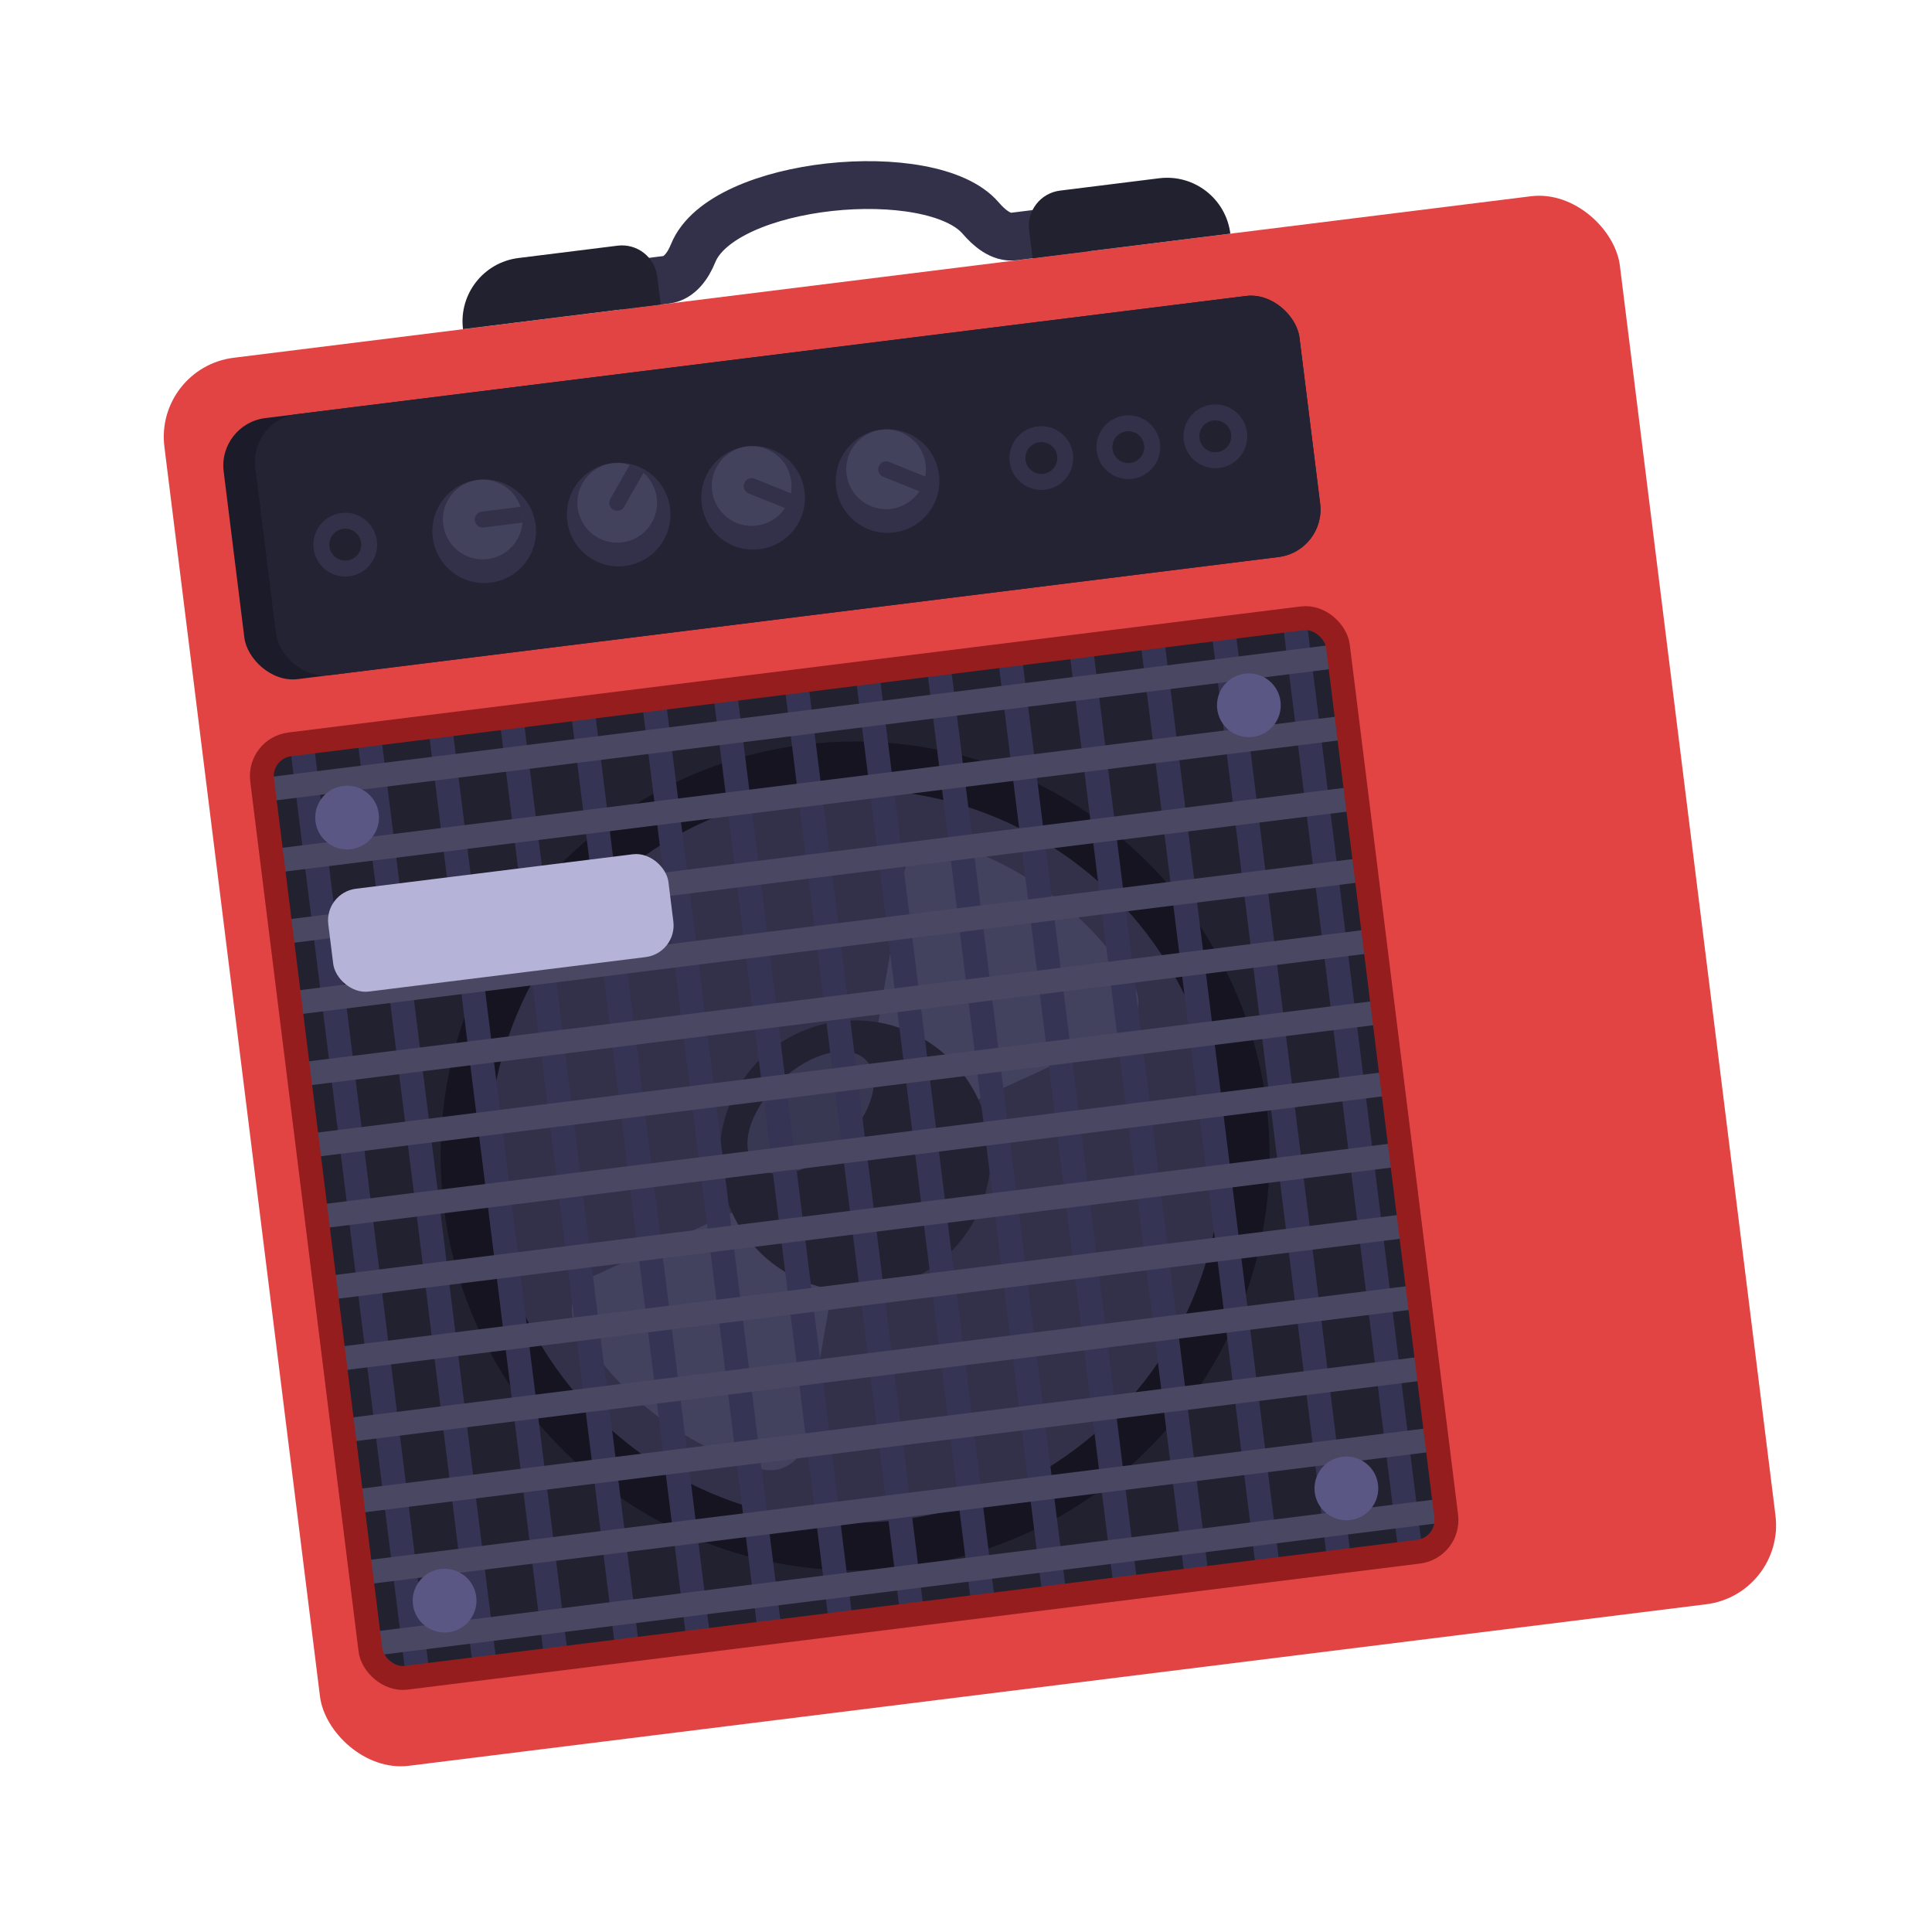 <?xml version="1.0"?>
<svg xmlns="http://www.w3.org/2000/svg" viewBox="0 0 112 112" fill="none">
<rect x="8.959" y="21.311" width="85.026" height="82.254" rx="4.621" transform="rotate(-7.097 8.959 21.311)" fill="#E24444"/>
<rect x="12.624" y="24.58" width="62.846" height="15.249" rx="2.773" transform="rotate(-7.097 12.624 24.58)" fill="#1C1B29"/>
<rect x="14.459" y="24.352" width="60.997" height="15.249" rx="2.773" transform="rotate(-7.097 14.459 24.352)" fill="#242334"/>
<rect x="14.966" y="43.38" width="62.846" height="54.528" rx="1.848" transform="rotate(-7.097 14.966 43.38)" fill="#222130"/>
<circle cx="49.573" cy="67.013" r="24.029" transform="rotate(-7.097 49.573 67.013)" fill="#151420"/>
<circle cx="49.573" cy="67.013" r="21.256" transform="rotate(-7.097 49.573 67.013)" fill="#333149"/>
<path d="M64.691 60.072C65.85 59.54 66.37 58.159 65.701 57.073C64.499 55.123 62.951 53.403 61.127 51.999C59.302 50.594 57.242 49.539 55.051 48.877C53.829 48.508 52.627 49.364 52.41 50.621L50.321 62.688C50.004 64.52 51.871 65.958 53.561 65.182L64.691 60.072Z" fill="#43425E"/>
<path d="M34.455 73.951C33.295 74.484 32.775 75.865 33.444 76.951C34.645 78.9 36.194 80.621 38.018 82.025C39.843 83.43 41.903 84.485 44.094 85.147C45.316 85.516 46.518 84.66 46.735 83.403L48.824 71.336C49.142 69.504 47.274 68.066 45.584 68.842L34.455 73.951Z" fill="#43425E"/>
<circle cx="49.573" cy="67.01" r="7.856" transform="rotate(-7.097 49.573 67.01)" fill="#232233"/>
<ellipse cx="46.994" cy="64.503" rx="4.422" ry="2.542" transform="rotate(-43.174 46.994 64.503)" fill="#393852"/>
<path d="M17.515 43.295L24.194 96.947" stroke="#363454" stroke-width="1.386"/>
<path d="M21.414 42.81L28.093 96.461" stroke="#363454" stroke-width="1.386"/>
<path d="M25.541 42.294L32.22 95.946" stroke="#363454" stroke-width="1.386"/>
<path d="M29.667 41.782L36.346 95.433" stroke="#363454" stroke-width="1.386"/>
<path d="M33.794 41.268L40.473 94.919" stroke="#363454" stroke-width="1.386"/>
<path d="M37.921 40.753L44.6 94.405" stroke="#363454" stroke-width="1.386"/>
<path d="M42.048 40.241L48.727 93.892" stroke="#363454" stroke-width="1.386"/>
<path d="M46.176 39.726L52.856 93.377" stroke="#363454" stroke-width="1.386"/>
<path d="M50.303 39.213L56.983 92.865" stroke="#363454" stroke-width="1.386"/>
<path d="M54.43 38.699L61.11 92.35" stroke="#363454" stroke-width="1.386"/>
<path d="M58.557 38.184L65.237 91.835" stroke="#363454" stroke-width="1.386"/>
<path d="M62.682 37.671L69.362 91.323" stroke="#363454" stroke-width="1.386"/>
<path d="M66.81 37.158L73.49 90.81" stroke="#363454" stroke-width="1.386"/>
<path d="M70.937 36.645L77.616 90.296" stroke="#363454" stroke-width="1.386"/>
<path d="M75.065 36.128L81.745 89.78" stroke="#363454" stroke-width="1.386"/>
<path d="M21.658 95.286L83.793 87.55" stroke="#494762" stroke-width="1.386"/>
<path d="M21.145 91.161L83.28 83.426" stroke="#494762" stroke-width="1.386"/>
<path d="M20.63 87.033L82.765 79.298" stroke="#494762" stroke-width="1.386"/>
<path d="M20.117 82.906L82.252 75.17" stroke="#494762" stroke-width="1.386"/>
<path d="M19.605 78.778L81.74 71.043" stroke="#494762" stroke-width="1.386"/>
<path d="M19.09 74.651L81.225 66.915" stroke="#494762" stroke-width="1.386"/>
<path d="M18.577 70.524L80.712 62.788" stroke="#494762" stroke-width="1.386"/>
<path d="M18.061 66.397L80.196 58.661" stroke="#494762" stroke-width="1.386"/>
<path d="M17.549 62.269L79.683 54.533" stroke="#494762" stroke-width="1.386"/>
<path d="M17.036 58.142L79.17 50.407" stroke="#494762" stroke-width="1.386"/>
<path d="M16.521 54.017L78.656 46.281" stroke="#494762" stroke-width="1.386"/>
<path d="M16.008 49.891L78.143 42.155" stroke="#494762" stroke-width="1.386"/>
<path d="M15.493 45.762L77.627 38.027" stroke="#494762" stroke-width="1.386"/>
<circle cx="72.398" cy="40.886" r="1.848" transform="rotate(-7.097 72.398 40.886)" fill="#5A5784"/>
<circle cx="20.122" cy="47.395" r="1.848" transform="rotate(-7.097 20.122 47.395)" fill="#5A5784"/>
<circle cx="78.051" cy="86.284" r="1.848" transform="rotate(-7.097 78.051 86.284)" fill="#5A5784"/>
<circle cx="25.774" cy="92.791" r="1.848" transform="rotate(-7.097 25.774 92.791)" fill="#5A5784"/>
<rect x="18.803" y="51.749" width="19.87" height="6.007" rx="1.848" transform="rotate(-7.097 18.803 51.749)" fill="#B6B3D8"/>
<rect x="14.966" y="43.38" width="62.846" height="54.528" rx="1.848" transform="rotate(-7.097 14.966 43.38)" stroke="#961D1D" stroke-width="1.386"/>
<circle cx="20.015" cy="31.575" r="1.848" transform="rotate(-7.097 20.015 31.575)" fill="#333149"/>
<circle cx="20.016" cy="31.574" r="0.924" transform="rotate(-7.097 20.016 31.574)" fill="#222130"/>
<circle cx="70.456" cy="25.294" r="1.848" transform="rotate(-7.097 70.456 25.294)" fill="#333149"/>
<circle cx="70.453" cy="25.293" r="0.924" transform="rotate(-7.097 70.453 25.293)" fill="#222130"/>
<circle cx="65.412" cy="25.924" r="1.848" transform="rotate(-7.097 65.412 25.924)" fill="#333149"/>
<circle cx="65.41" cy="25.923" r="0.924" transform="rotate(-7.097 65.41 25.923)" fill="#222130"/>
<circle cx="60.368" cy="26.554" r="1.848" transform="rotate(-7.097 60.368 26.554)" fill="#333149"/>
<circle cx="60.369" cy="26.552" r="0.924" transform="rotate(-7.097 60.369 26.552)" fill="#222130"/>
<path d="M31.049 30.425C31.254 32.072 30.086 33.572 28.44 33.777C26.793 33.982 25.293 32.814 25.088 31.168C24.883 29.521 26.051 28.021 27.697 27.816C29.344 27.611 30.844 28.779 31.049 30.425Z" fill="#333149"/>
<circle cx="27.985" cy="30.117" r="2.31" transform="rotate(-7.097 27.985 30.117)" fill="#43425D"/>
<path d="M27.927 29.659C27.674 29.69 27.494 29.921 27.525 30.174C27.557 30.427 27.788 30.607 28.041 30.576L27.927 29.659ZM28.041 30.576L30.334 30.29L30.22 29.373L27.927 29.659L28.041 30.576Z" fill="#333149"/>
<path d="M38.844 29.456C39.049 31.102 37.881 32.603 36.234 32.808C34.588 33.013 33.088 31.845 32.883 30.198C32.678 28.552 33.846 27.052 35.492 26.847C37.139 26.642 38.639 27.81 38.844 29.456Z" fill="#333149"/>
<circle cx="35.781" cy="29.149" r="2.31" transform="rotate(-7.097 35.781 29.149)" fill="#43425D"/>
<path d="M35.379 28.921C35.252 29.142 35.329 29.424 35.55 29.551C35.772 29.678 36.054 29.601 36.181 29.38L35.379 28.921ZM36.181 29.38L37.328 27.374L36.526 26.915L35.379 28.921L36.181 29.38Z" fill="#333149"/>
<path d="M46.64 28.485C46.845 30.132 45.677 31.632 44.031 31.837C42.385 32.042 40.884 30.874 40.679 29.228C40.474 27.581 41.643 26.081 43.289 25.876C44.935 25.671 46.435 26.839 46.64 28.485Z" fill="#333149"/>
<circle cx="43.576" cy="28.177" r="2.31" transform="rotate(-7.097 43.576 28.177)" fill="#43425D"/>
<path d="M43.748 27.75C43.511 27.654 43.242 27.769 43.147 28.005C43.051 28.242 43.166 28.511 43.402 28.607L43.748 27.75ZM43.402 28.607L45.609 29.496L45.954 28.639L43.748 27.75L43.402 28.607Z" fill="#333149"/>
<path d="M35.841 16.566L38.627 16.219C39.387 16.125 39.892 15.397 40.178 14.687C41.876 10.475 54.022 9.357 56.845 12.636C57.344 13.216 58.027 13.804 58.787 13.709L62.896 13.198" stroke="#333149" stroke-width="2.773"/>
<path d="M54.434 27.514C54.639 29.16 53.471 30.661 51.825 30.866C50.179 31.071 48.678 29.903 48.473 28.256C48.268 26.61 49.437 25.11 51.083 24.905C52.729 24.7 54.23 25.868 54.434 27.514Z" fill="#333149"/>
<circle cx="51.369" cy="27.207" r="2.31" transform="rotate(-7.097 51.369 27.207)" fill="#43425D"/>
<path d="M51.542 26.78C51.306 26.685 51.036 26.799 50.941 27.036C50.846 27.273 50.96 27.542 51.197 27.638L51.542 26.78ZM51.197 27.638L53.403 28.527L53.749 27.67L51.542 26.78L51.197 27.638Z" fill="#333149"/>
<path d="M26.841 19.083C26.589 17.057 28.027 15.21 30.053 14.958L35.801 14.242C36.932 14.101 37.962 14.904 38.103 16.035L38.305 17.656L26.841 19.083Z" fill="#222130"/>
<path d="M71.324 13.546C71.072 11.52 69.225 10.082 67.199 10.334L61.45 11.05C60.32 11.191 59.517 12.221 59.658 13.352L59.86 14.973L71.324 13.546Z" fill="#222130"/>
</svg>
